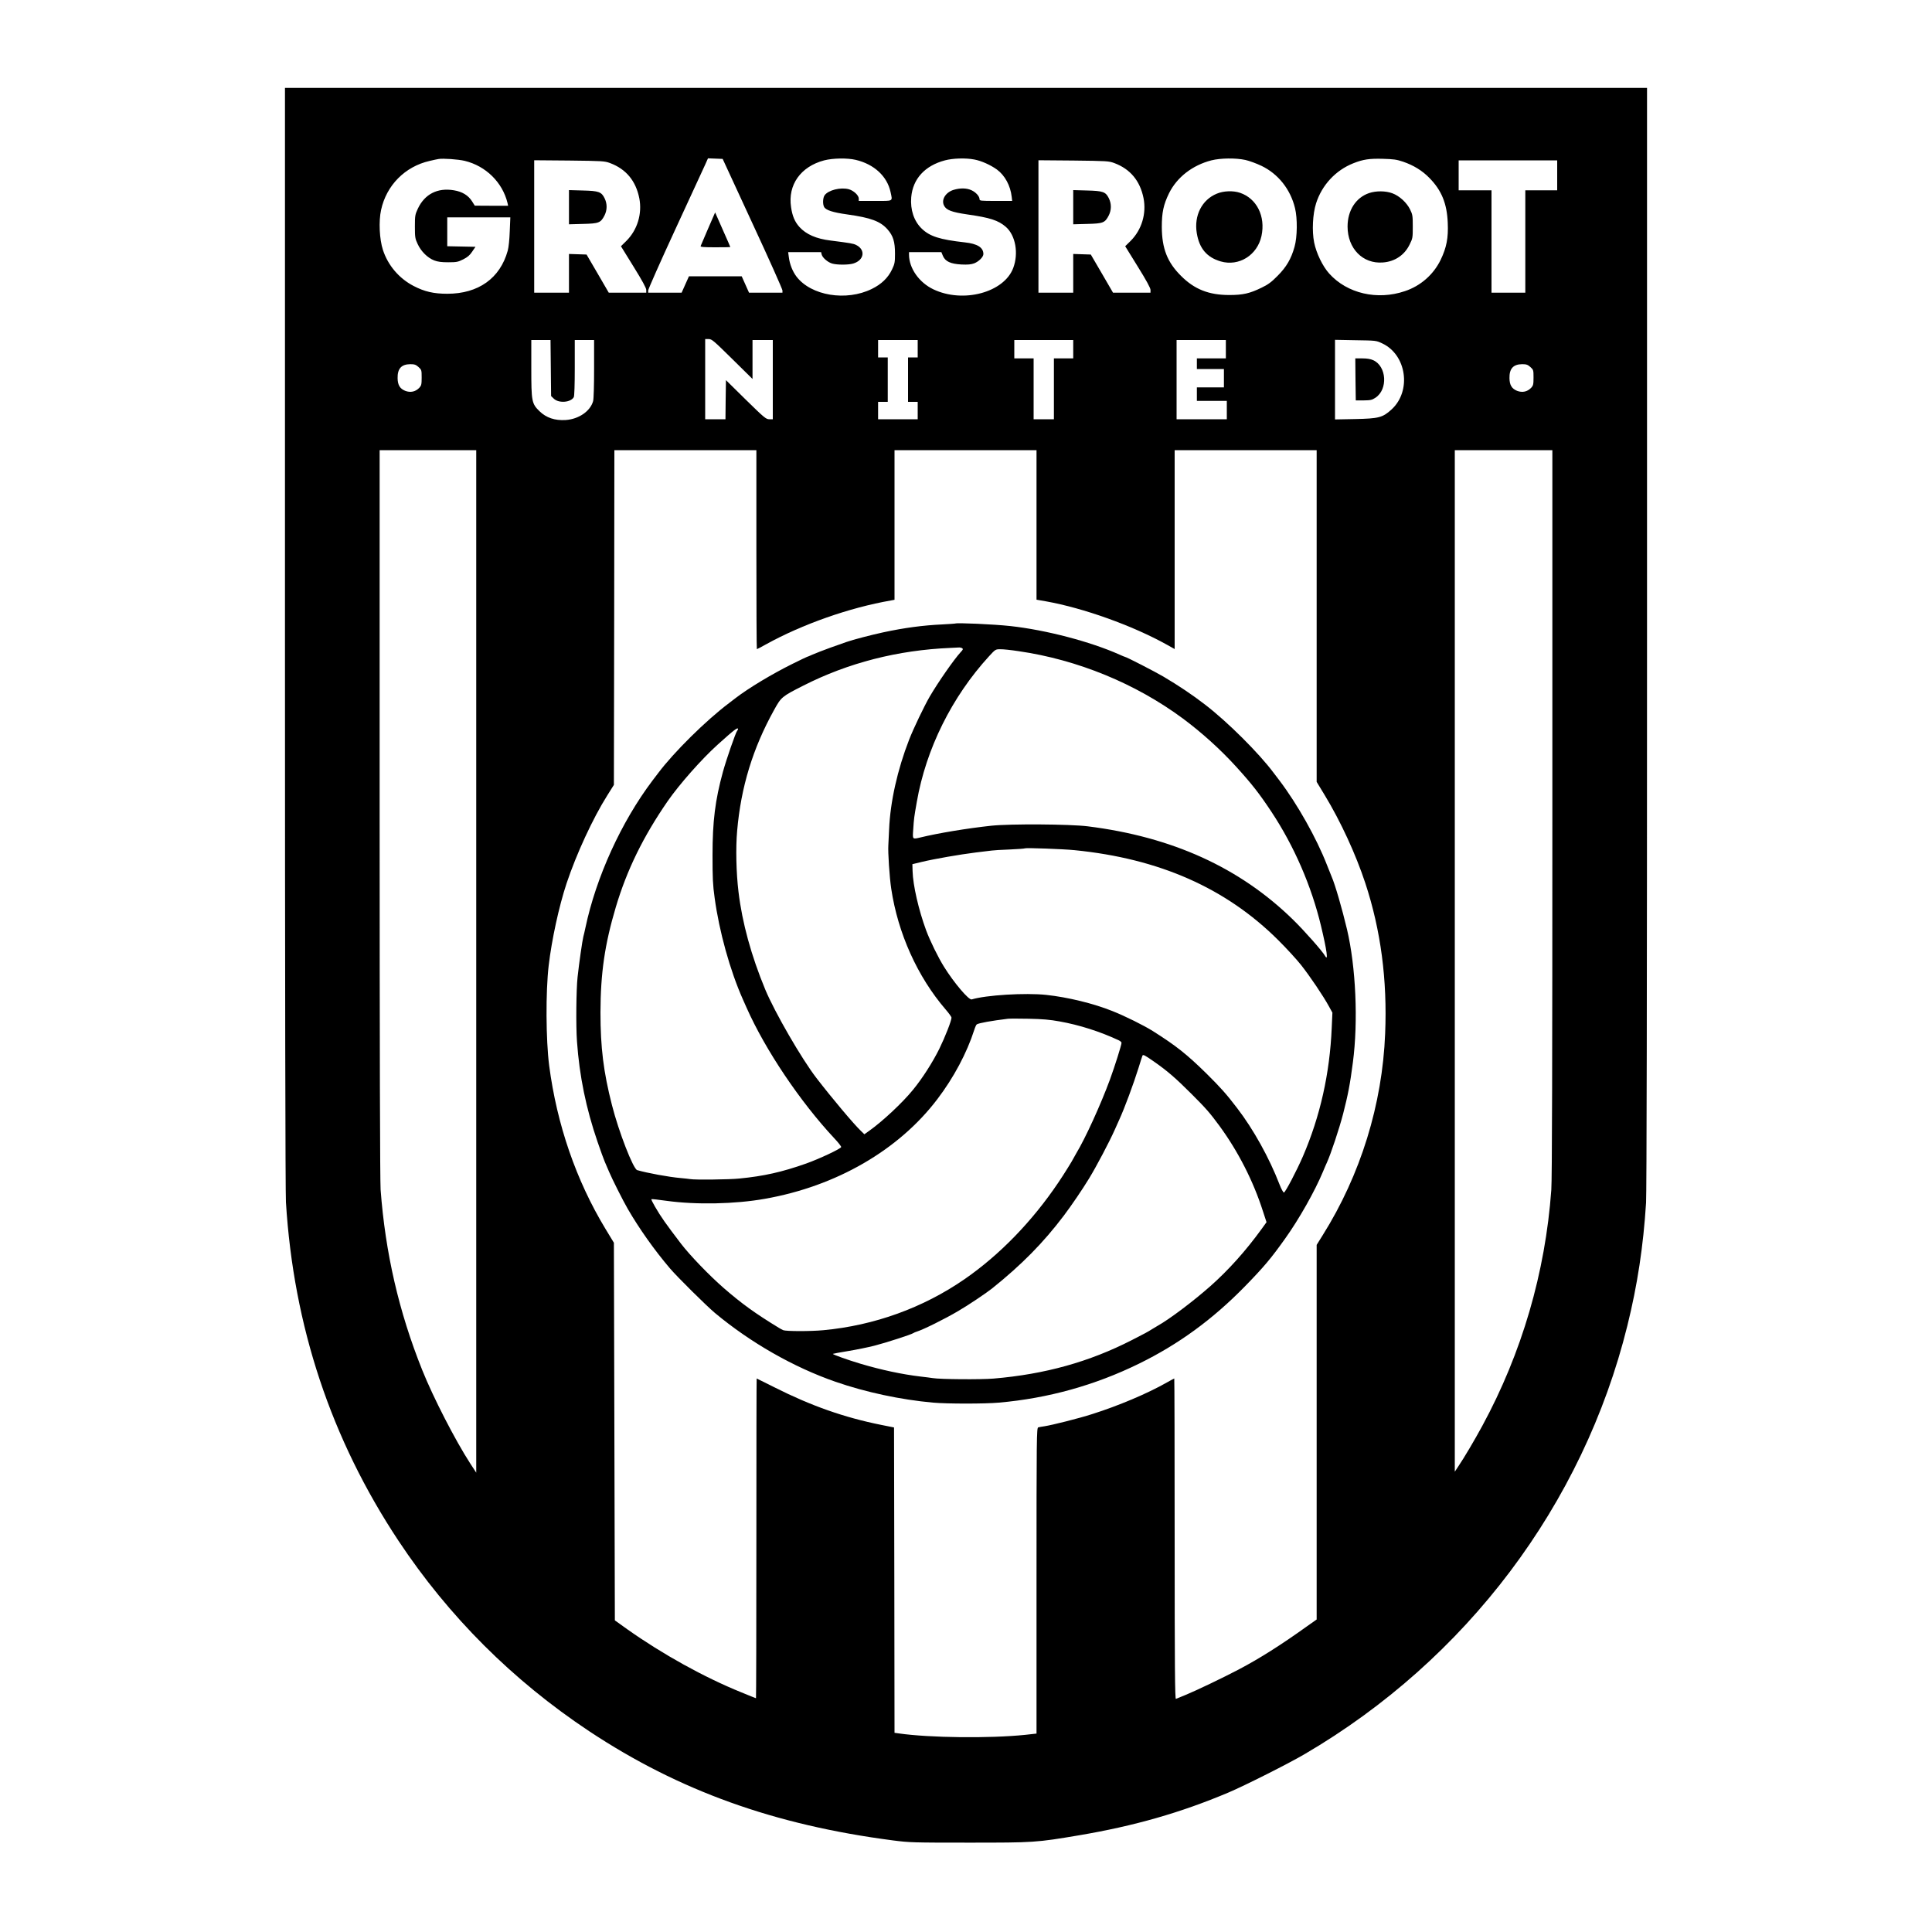 <?xml version="1.0" standalone="no"?>
<!DOCTYPE svg PUBLIC "-//W3C//DTD SVG 20010904//EN"
 "http://www.w3.org/TR/2001/REC-SVG-20010904/DTD/svg10.dtd">
<svg version="1.0" xmlns="http://www.w3.org/2000/svg"
 width="2000pt" height="2000pt" viewBox="0 0 2000 2000"
 preserveAspectRatio="xMidYMid meet">

<g transform="translate(0,2000) scale(0.1,-0.1)"
fill="#000000" stroke="none">
<path d="M2950 13403 c0 -3604 4 -5747 10 -5848 79 -1284 466 -2450 1165
-3505 519 -783 1183 -1446 1975 -1972 930 -616 1916 -970 3145 -1130 171 -22
209 -23 785 -23 676 0 695 1 1140 76 569 96 1052 234 1545 442 170 72 625 301
790 398 1675 980 2883 2583 3341 4434 105 423 166 828 194 1275 6 108 10 2113
10 5853 l0 5687 -7050 0 -7050 0 0 -5687z m1860 4932 c220 -53 392 -223 444
-437 l6 -28 -172 0 -173 1 -29 46 c-39 61 -101 99 -187 113 -169 29 -302 -39
-373 -189 -29 -63 -31 -72 -31 -186 0 -111 2 -125 29 -182 35 -76 102 -142
171 -169 37 -14 75 -19 145 -19 86 0 101 3 155 30 45 23 68 42 93 80 l34 50
-146 3 -146 3 0 149 0 150 326 0 327 0 -6 -142 c-3 -86 -11 -167 -21 -203 -79
-286 -304 -446 -626 -446 -140 0 -236 22 -349 81 -150 78 -265 213 -317 373
-36 110 -45 297 -19 414 55 254 247 449 502 507 37 9 79 18 93 20 44 8 203 -3
270 -19z m2980 -649 c171 -368 310 -680 310 -693 l0 -23 -173 0 -173 0 -38 85
-38 85 -273 0 -273 0 -38 -85 -38 -85 -173 0 -173 0 0 23 c0 13 126 298 281
633 155 335 294 637 310 672 l28 63 76 -3 76 -3 309 -669z m1069 659 c190 -45
325 -170 360 -333 21 -100 34 -92 -159 -92 l-170 0 0 24 c0 34 -53 83 -103 97
-86 23 -213 -9 -251 -63 -18 -26 -21 -90 -5 -120 18 -34 91 -57 241 -78 244
-34 342 -71 416 -155 58 -66 77 -128 77 -250 0 -91 -3 -106 -31 -165 -41 -86
-109 -152 -209 -201 -264 -130 -628 -71 -780 128 -40 53 -70 127 -79 201 l-7
52 170 0 171 0 6 -25 c8 -33 65 -82 111 -94 51 -14 166 -14 216 1 113 34 130
142 30 192 -30 15 -60 20 -265 46 -148 18 -253 64 -322 140 -48 53 -74 114
-87 206 -35 231 100 420 343 484 90 23 238 26 327 5z m1226 4 c73 -13 170 -57
235 -104 83 -61 140 -167 153 -282 l5 -43 -169 0 c-158 0 -169 1 -169 19 0 29
-39 72 -84 92 -50 23 -115 24 -183 4 -83 -25 -131 -101 -101 -162 23 -48 79
-69 243 -93 233 -33 320 -61 398 -129 100 -88 133 -273 76 -425 -95 -254 -519
-368 -827 -221 -147 70 -251 217 -252 358 l0 27 168 0 167 0 16 -39 c25 -58
80 -83 192 -89 67 -3 98 0 132 12 48 19 95 66 95 96 0 68 -62 107 -193 121
-259 29 -362 62 -445 142 -81 78 -120 196 -109 325 16 190 141 327 349 382 83
22 214 26 303 9z m2808 -5 c40 -9 114 -36 166 -61 173 -83 300 -243 347 -438
26 -106 24 -297 -5 -400 -35 -125 -84 -209 -176 -301 -63 -64 -98 -90 -165
-122 -123 -60 -193 -76 -335 -76 -211 0 -361 59 -500 199 -141 140 -197 283
-198 505 0 151 17 231 75 350 82 165 241 289 438 340 95 24 253 26 353 4z
m1632 -18 c108 -37 198 -92 272 -168 126 -128 182 -265 190 -464 7 -157 -12
-255 -73 -383 -74 -153 -208 -271 -371 -325 -286 -97 -598 -24 -783 182 -68
75 -134 212 -156 322 -24 120 -15 295 20 405 60 189 203 343 386 415 100 40
167 50 305 46 109 -3 143 -7 210 -30z m-8210 -14 c166 -62 267 -184 303 -364
31 -160 -19 -327 -134 -442 l-56 -55 131 -212 c89 -143 131 -221 131 -240 l0
-29 -194 0 -194 0 -115 198 -115 197 -91 3 -91 3 0 -201 0 -200 -180 0 -180 0
0 686 0 685 363 -3 c345 -4 365 -5 422 -26z m5220 0 c166 -62 267 -184 303
-364 31 -160 -19 -327 -134 -442 l-56 -55 131 -212 c89 -143 131 -221 131
-240 l0 -29 -194 0 -194 0 -115 198 -115 197 -91 3 -91 3 0 -201 0 -200 -180
0 -180 0 0 686 0 685 363 -3 c345 -4 365 -5 422 -26z m4585 -127 l0 -155 -165
0 -165 0 0 -530 0 -530 -175 0 -175 0 0 530 0 530 -170 0 -170 0 0 155 0 155
510 0 510 0 0 -155z m-8539 -1902 l209 -206 0 201 0 202 105 0 105 0 0 -410 0
-410 -36 0 c-34 0 -51 14 -243 202 l-206 203 -3 -203 -2 -202 -105 0 -105 0 0
415 0 415 36 0 c33 0 51 -16 245 -207z m-1879 -93 l3 -290 27 -26 c51 -51 177
-41 208 15 6 12 10 129 10 305 l0 286 100 0 100 0 0 -297 c0 -175 -4 -313 -10
-335 -29 -105 -149 -187 -284 -196 -112 -7 -201 23 -271 91 -81 79 -85 100
-85 449 l0 288 100 0 99 0 3 -290z m3798 200 l0 -90 -50 0 -50 0 0 -230 0
-230 50 0 50 0 0 -90 0 -90 -205 0 -205 0 0 90 0 90 50 0 50 0 0 230 0 230
-50 0 -50 0 0 90 0 90 205 0 205 0 0 -90z m1610 -5 l0 -95 -100 0 -100 0 0
-315 0 -315 -105 0 -105 0 0 315 0 315 -100 0 -100 0 0 95 0 95 305 0 305 0 0
-95z m1580 0 l0 -95 -150 0 -150 0 0 -55 0 -55 140 0 140 0 0 -95 0 -95 -140
0 -140 0 0 -70 0 -70 155 0 155 0 0 -95 0 -95 -260 0 -260 0 0 410 0 410 255
0 255 0 0 -95z m1617 61 c254 -117 308 -493 98 -685 -92 -84 -133 -94 -377
-99 l-208 -4 0 412 0 412 213 -4 c209 -3 213 -3 274 -32z m-9975 -245 c32 -29
33 -32 33 -109 0 -71 -3 -83 -24 -106 -39 -41 -91 -53 -146 -32 -55 22 -78 60
-79 131 -2 99 39 144 131 145 44 0 58 -5 85 -29z m11510 0 c32 -29 33 -32 33
-109 0 -71 -3 -83 -24 -106 -39 -41 -91 -53 -146 -32 -55 22 -78 60 -79 131
-2 99 39 144 131 145 44 0 58 -5 85 -29z m-10912 -6153 l0 -5293 -62 95 c-156
241 -384 685 -497 967 -242 603 -382 1213 -431 1868 -6 92 -10 1416 -10 3898
l0 3757 500 0 500 0 0 -5292z m2900 4262 c0 -566 2 -1030 5 -1030 3 0 45 22
95 50 374 207 864 380 1293 454 l37 7 0 774 0 775 735 0 735 0 0 -774 0 -774
98 -17 c391 -70 895 -251 1250 -448 l82 -46 0 1030 0 1029 735 0 735 0 0
-1717 0 -1717 82 -135 c166 -273 323 -614 422 -914 160 -487 228 -999 205
-1557 -29 -732 -254 -1461 -646 -2086 l-63 -101 0 -1939 0 -1939 -98 -69
c-272 -195 -490 -333 -708 -448 -162 -85 -439 -218 -549 -263 -49 -20 -96 -39
-102 -42 -10 -4 -13 331 -13 1656 0 914 -2 1661 -4 1661 -2 0 -37 -19 -78 -42
-198 -113 -501 -241 -773 -327 -133 -43 -415 -114 -495 -126 -25 -3 -53 -9
-62 -11 -17 -5 -18 -89 -18 -1588 l0 -1582 -117 -13 c-368 -38 -991 -31 -1310
15 l-43 6 -2 1580 -3 1581 -135 27 c-382 77 -723 197 -1100 387 -101 51 -186
93 -187 93 -2 0 -3 -745 -3 -1655 0 -910 -2 -1655 -4 -1655 -2 0 -70 27 -152
61 -385 156 -816 395 -1182 654 l-127 91 -5 1954 -5 1955 -88 145 c-303 501
-502 1078 -582 1689 -34 265 -37 764 -5 1036 31 265 106 612 185 850 101 303
272 674 421 910 l69 110 3 1733 2 1732 735 0 735 0 0 -1030z m8240 -2726 c0
-2553 -3 -3802 -11 -3902 -62 -856 -305 -1688 -714 -2442 -82 -151 -189 -332
-250 -422 l-35 -53 0 5288 0 5287 505 0 505 0 0 -3756z"/>
<path d="M7330 17633 c-39 -92 -74 -174 -77 -180 -4 -10 30 -13 151 -13 86 0
156 1 156 3 0 2 -35 83 -79 181 l-78 177 -73 -168z"/>
<path d="M12596 17995 c-154 -63 -237 -227 -207 -408 26 -159 104 -251 247
-293 189 -55 380 64 423 264 43 203 -49 387 -222 446 -71 24 -170 21 -241 -9z"/>
<path d="M14172 18001 c-137 -47 -222 -180 -222 -346 0 -228 158 -389 366
-372 123 9 223 76 276 185 32 64 33 71 33 187 0 111 -2 124 -28 177 -35 71
-110 140 -183 167 -69 26 -169 27 -242 2z"/>
<path d="M5890 17855 l0 -177 144 4 c166 4 184 11 224 88 28 56 29 120 1 177
-33 67 -60 77 -226 81 l-143 4 0 -177z"/>
<path d="M11110 17855 l0 -177 144 4 c166 4 184 11 224 88 28 56 29 120 1 177
-33 67 -60 77 -226 81 l-143 4 0 -177z"/>
<path d="M14032 16073 l3 -218 81 0 c72 1 86 4 123 28 130 86 116 325 -23 388
-28 13 -64 19 -114 19 l-72 0 2 -217z"/>
<path d="M9888 13545 c-2 -1 -61 -5 -133 -9 -199 -9 -394 -35 -612 -82 -125
-27 -317 -77 -378 -99 -22 -7 -98 -35 -170 -60 -71 -26 -154 -58 -183 -71 -29
-13 -55 -24 -58 -24 -3 0 -71 -33 -152 -73 -212 -105 -452 -250 -584 -351 -15
-12 -48 -37 -73 -56 -238 -179 -571 -509 -730 -721 -11 -14 -38 -51 -61 -80
-323 -428 -584 -1001 -694 -1524 -7 -33 -16 -73 -21 -90 -10 -37 -44 -272 -60
-420 -14 -126 -18 -509 -6 -667 25 -357 94 -693 213 -1039 31 -90 64 -182 74
-204 10 -22 30 -69 45 -105 32 -76 144 -299 194 -385 118 -204 276 -427 437
-616 77 -90 374 -384 464 -460 368 -307 814 -562 1249 -713 311 -108 676 -186
1011 -216 148 -13 532 -13 680 0 511 45 995 180 1450 403 410 201 761 457
1095 798 199 204 272 291 418 496 146 204 309 494 392 693 15 36 33 79 41 95
41 90 127 348 168 505 50 195 72 307 101 532 56 425 31 988 -61 1378 -51 214
-123 463 -159 545 -7 17 -30 73 -50 125 -107 274 -303 623 -489 869 -23 29
-50 66 -61 80 -152 204 -476 527 -709 706 -132 102 -274 197 -431 290 -90 53
-386 205 -399 205 -3 0 -29 11 -58 24 -300 134 -762 255 -1128 295 -172 19
-560 36 -572 26z m72 -255 c12 -8 10 -15 -16 -42 -69 -75 -233 -311 -319 -458
-57 -98 -169 -332 -213 -445 -122 -313 -196 -645 -208 -930 -3 -66 -6 -140 -8
-165 -5 -69 12 -332 30 -450 69 -461 272 -912 564 -1251 33 -38 60 -76 60 -83
0 -32 -66 -200 -126 -323 -70 -141 -176 -307 -273 -425 -108 -133 -315 -326
-450 -422 l-53 -38 -35 34 c-73 69 -300 339 -461 548 -153 198 -432 681 -530
916 -145 350 -239 692 -277 1011 -24 198 -30 456 -14 633 39 451 162 854 382
1250 74 134 79 139 302 252 466 237 979 368 1525 391 30 1 66 3 80 4 14 2 32
-2 40 -7z m585 -31 c609 -88 1211 -335 1700 -697 195 -145 386 -317 550 -497
162 -178 242 -280 367 -469 235 -355 414 -768 513 -1181 60 -250 77 -371 43
-312 -26 48 -218 265 -334 378 -551 538 -1250 856 -2124 965 -185 23 -804 27
-1000 6 -249 -27 -546 -76 -735 -122 -81 -19 -79 -22 -71 88 7 108 8 118 37
282 95 547 363 1087 748 1507 65 71 67 72 116 72 28 1 113 -8 190 -20z m-2905
-807 c0 -4 -4 -12 -9 -17 -15 -17 -111 -294 -147 -424 -81 -295 -108 -513
-108 -866 0 -232 3 -307 22 -440 47 -347 159 -751 292 -1050 10 -22 28 -62 40
-90 193 -434 553 -970 907 -1349 41 -43 72 -84 71 -90 -6 -19 -226 -122 -363
-171 -253 -89 -437 -130 -690 -155 -102 -11 -466 -15 -510 -6 -11 2 -56 7
-100 11 -118 10 -347 52 -449 82 -41 12 -191 397 -261 673 -88 344 -119 596
-119 960 1 406 44 704 159 1090 115 386 284 730 535 1094 121 175 353 438 522
590 171 154 208 182 208 158z m3485 -1253 c874 -87 1564 -391 2105 -929 86
-85 193 -202 239 -260 93 -118 229 -320 286 -424 l38 -69 -7 -156 c-20 -474
-120 -918 -298 -1331 -65 -150 -183 -375 -197 -375 -7 0 -28 38 -46 85 -105
272 -269 569 -439 790 -113 148 -171 212 -317 357 -203 199 -312 286 -554 439
-94 59 -285 154 -418 207 -196 79 -463 144 -687 168 -217 23 -624 -2 -771 -47
-30 -9 -184 173 -286 337 -61 97 -146 271 -186 379 -77 209 -136 465 -140 612
l-2 72 95 23 c132 32 399 78 560 98 74 9 149 18 165 20 17 3 100 8 185 11 85
4 157 9 160 12 7 7 399 -7 515 -19z m-155 -1773 c203 -36 422 -106 613 -196
15 -7 27 -19 27 -25 0 -22 -69 -241 -120 -381 -96 -260 -254 -607 -349 -764
-11 -19 -24 -42 -28 -50 -11 -24 -101 -169 -156 -250 -273 -405 -608 -750
-972 -1002 -430 -297 -935 -479 -1460 -528 -136 -13 -388 -12 -417 0 -13 6
-32 16 -43 23 -248 151 -386 251 -575 415 -149 130 -350 339 -440 457 -158
207 -207 276 -269 383 -24 41 -41 76 -38 78 2 3 74 -5 158 -17 305 -42 709
-34 1017 21 739 130 1385 504 1785 1031 169 222 306 479 382 716 9 29 21 56
27 59 23 14 151 37 323 58 17 2 113 2 215 0 139 -3 218 -9 320 -28z m971 -412
c141 -98 227 -172 394 -339 149 -149 187 -192 288 -329 194 -265 351 -572 451
-885 l37 -113 -52 -72 c-164 -226 -342 -424 -528 -589 -181 -160 -426 -344
-546 -411 -16 -9 -43 -25 -60 -36 -46 -29 -70 -42 -209 -113 -440 -225 -898
-353 -1431 -398 -130 -11 -552 -8 -630 5 -16 3 -73 10 -125 16 -193 23 -404
68 -620 132 -134 40 -294 97 -288 103 2 2 73 15 158 29 85 14 207 39 270 55
118 30 387 117 405 131 6 4 21 11 35 15 68 21 290 131 429 213 102 59 292 187
351 234 309 248 530 473 742 753 83 110 194 274 263 387 76 125 209 377 265
503 12 28 34 75 47 105 55 120 147 369 199 535 20 66 39 124 41 128 7 12 22 5
114 -59z"/>
</g>
</svg>

